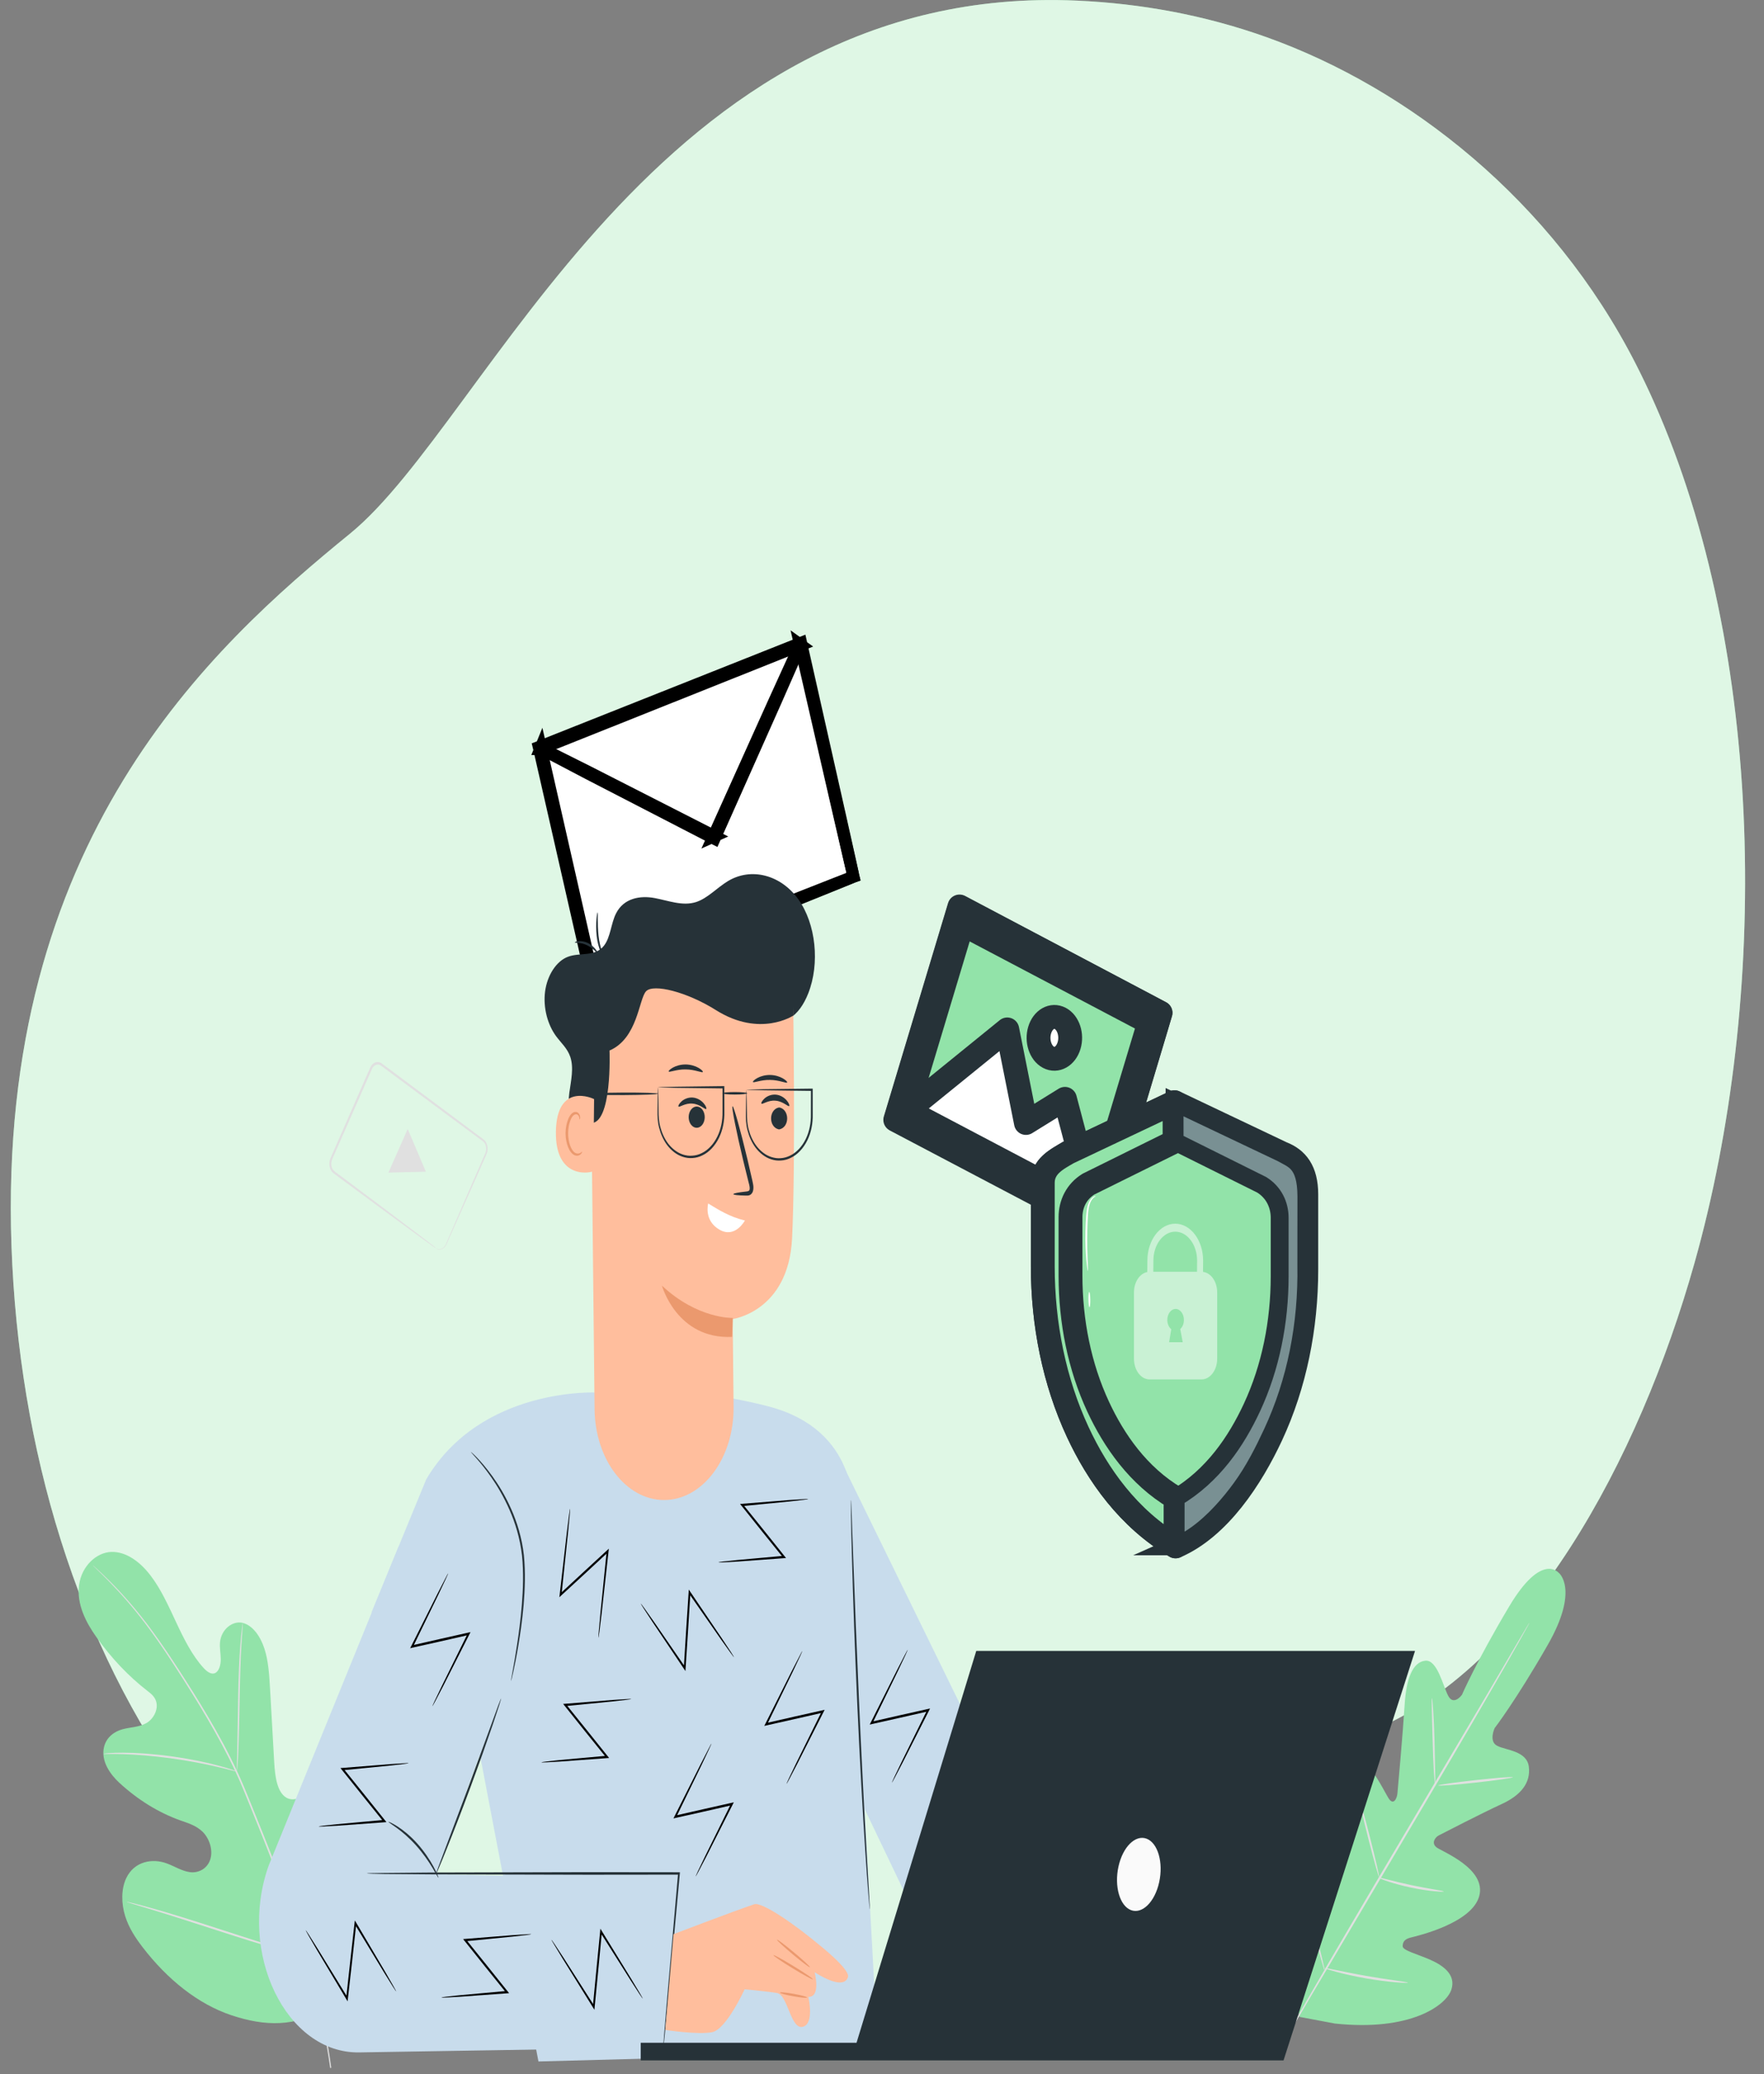 <svg width="74" height="87" viewBox="0 0 74 87" fill="none" xmlns="http://www.w3.org/2000/svg">
<rect x="0" y="0" width="74" height="87" fill="#808080" stroke="none"/>
<g clip-path="url(#clip0_38_34)">
<path d="M69.38 16.855C69.141 16.316 68.888 15.79 68.625 15.273C65.119 8.395 59.085 3.692 53.15 1.566C50.551 0.635 47.867 0.146 45.177 0.026C27.537 -0.767 20.511 17.636 14.682 22.385C8.852 27.134 -0.117 35.245 0.482 52.262C1.081 69.278 10.347 85.306 28.285 86.295C46.222 87.284 47.419 76.6 57.434 72.642C64.062 70.023 68.771 61.177 71.077 53.002C74.22 41.862 74.072 27.392 69.38 16.855Z" fill="#92E3A9"/>
<path opacity="0.7" d="M69.38 16.855C69.141 16.316 68.888 15.79 68.625 15.273C65.119 8.395 59.085 3.692 53.15 1.566C50.551 0.635 47.867 0.146 45.177 0.026C27.537 -0.767 20.511 17.636 14.682 22.385C8.852 27.134 -0.117 35.245 0.482 52.262C1.081 69.278 10.347 85.306 28.285 86.295C46.222 87.284 47.419 76.6 57.434 72.642C64.062 70.023 68.771 61.177 71.077 53.002C74.22 41.862 74.072 27.392 69.38 16.855Z" fill="white"/>
<path d="M13.714 84.231C15.807 81.964 16.078 78.152 15.781 74.782C15.731 74.22 15.742 73.621 15.506 73.148C15.27 72.676 14.771 72.39 14.399 72.67C14.09 72.902 13.981 73.405 13.827 73.827C13.621 74.39 13.293 74.872 12.892 75.201C12.629 75.417 12.296 75.567 12.012 75.403C11.623 75.175 11.537 74.508 11.505 73.947C11.446 72.902 11.386 71.857 11.327 70.81C11.295 70.249 11.26 69.677 11.094 69.158C10.927 68.64 10.602 68.179 10.185 68.073C9.767 67.969 9.282 68.331 9.229 68.89C9.208 69.122 9.258 69.356 9.261 69.589C9.264 69.823 9.195 70.089 9.031 70.173C8.863 70.257 8.681 70.117 8.544 69.967C8.066 69.448 7.719 68.752 7.394 68.057C7.069 67.362 6.75 66.649 6.309 66.077C5.869 65.502 5.282 65.074 4.665 65.096C4.048 65.118 3.423 65.684 3.316 66.489C3.209 67.296 3.613 68.061 4.036 68.658C4.665 69.545 5.391 70.311 6.184 70.924C6.328 71.034 6.482 71.154 6.547 71.357C6.663 71.721 6.415 72.121 6.14 72.276C5.828 72.45 5.479 72.444 5.148 72.532C4.817 72.62 4.466 72.852 4.364 73.279C4.224 73.871 4.627 74.432 5.013 74.786C5.785 75.495 6.648 76.028 7.556 76.354C7.881 76.47 8.221 76.566 8.494 76.829C8.766 77.091 8.95 77.577 8.822 77.99C8.692 78.402 8.305 78.573 7.97 78.528C7.635 78.484 7.324 78.282 6.999 78.162C6.391 77.936 5.633 78.072 5.296 78.779C5.075 79.243 5.09 79.856 5.249 80.365C5.406 80.873 5.689 81.293 5.986 81.68C7.02 83.025 8.303 84.061 9.71 84.531C11.117 85 12.395 85.03 13.714 84.231Z" fill="#92E3A9"/>
<path d="M13.897 86.731C13.72 85.404 13.398 83.848 12.909 82.189C12.423 80.527 11.774 78.761 11.047 76.947C10.864 76.494 10.684 76.046 10.505 75.605C10.327 75.165 10.15 74.73 9.956 74.318C9.572 73.491 9.155 72.734 8.742 72.031C8.329 71.329 7.916 70.682 7.527 70.079C7.137 69.478 6.766 68.928 6.411 68.443C5.703 67.472 5.063 66.779 4.609 66.327C4.382 66.099 4.202 65.931 4.078 65.819C4.018 65.764 3.971 65.722 3.938 65.692C3.906 65.664 3.888 65.652 3.888 65.652C3.888 65.652 3.903 65.67 3.933 65.7C3.966 65.732 4.012 65.776 4.071 65.835C4.192 65.951 4.369 66.125 4.594 66.355C5.043 66.816 5.677 67.512 6.379 68.485C6.731 68.97 7.099 69.522 7.486 70.125C7.873 70.728 8.283 71.377 8.693 72.079C9.105 72.782 9.519 73.537 9.902 74.362C10.094 74.772 10.269 75.205 10.448 75.647C10.626 76.088 10.806 76.536 10.989 76.989C11.716 78.803 12.364 80.563 12.853 82.221C13.343 83.876 13.67 85.424 13.851 86.746" fill="#E0E0E0"/>
<path d="M9.94 74.312C9.944 74.312 9.952 74.226 9.964 74.067C9.976 73.909 9.988 73.681 10 73.399C10.024 72.834 10.04 72.051 10.055 71.19C10.07 70.327 10.094 69.549 10.129 68.986C10.145 68.704 10.161 68.477 10.173 68.319C10.185 68.161 10.189 68.075 10.185 68.073C10.18 68.073 10.168 68.159 10.149 68.315C10.129 68.471 10.106 68.7 10.083 68.98C10.038 69.543 10.005 70.325 9.99 71.188C9.976 72.043 9.964 72.816 9.953 73.397C9.947 73.667 9.941 73.891 9.937 74.066C9.935 74.224 9.937 74.31 9.94 74.312Z" fill="#E0E0E0"/>
<path d="M4.339 73.565C4.339 73.567 4.358 73.569 4.396 73.571C4.441 73.571 4.496 73.571 4.561 73.571C4.703 73.571 4.91 73.569 5.164 73.579C5.674 73.593 6.379 73.647 7.152 73.751C7.926 73.857 8.624 73.993 9.126 74.114C9.377 74.17 9.58 74.224 9.72 74.26C9.784 74.276 9.838 74.29 9.882 74.3C9.92 74.308 9.94 74.312 9.94 74.308C9.94 74.306 9.922 74.296 9.885 74.282C9.841 74.266 9.79 74.248 9.726 74.226C9.587 74.18 9.386 74.116 9.135 74.052C8.634 73.917 7.936 73.771 7.158 73.665C6.382 73.561 5.676 73.517 5.164 73.517C4.909 73.515 4.702 73.525 4.559 73.535C4.494 73.541 4.44 73.545 4.395 73.551C4.358 73.559 4.339 73.563 4.339 73.565Z" fill="#E0E0E0"/>
<path d="M12.839 82.06C12.841 82.06 12.851 82.03 12.87 81.968C12.889 81.898 12.915 81.808 12.947 81.696C13.013 81.46 13.102 81.115 13.21 80.687C13.423 79.832 13.692 78.639 13.975 77.315C14.258 75.994 14.52 74.798 14.723 73.939C14.824 73.519 14.905 73.172 14.966 72.922C14.993 72.81 15.014 72.718 15.031 72.646C15.045 72.582 15.052 72.548 15.049 72.548C15.048 72.548 15.037 72.578 15.019 72.64C14.999 72.71 14.974 72.8 14.942 72.912C14.875 73.148 14.786 73.493 14.679 73.921C14.464 74.776 14.196 75.97 13.913 77.293C13.63 78.615 13.369 79.81 13.166 80.669C13.065 81.089 12.983 81.436 12.922 81.686C12.895 81.798 12.874 81.89 12.857 81.962C12.844 82.026 12.838 82.06 12.839 82.06Z" fill="#E0E0E0"/>
<path d="M5.316 79.774C5.316 79.776 5.341 79.786 5.391 79.804C5.449 79.822 5.521 79.844 5.611 79.872C5.809 79.932 6.083 80.014 6.417 80.116C7.098 80.322 8.035 80.625 9.07 80.959C10.106 81.296 11.045 81.588 11.729 81.78C12.071 81.876 12.348 81.95 12.54 81.998C12.631 82.02 12.705 82.038 12.761 82.05C12.812 82.062 12.838 82.066 12.839 82.062C12.839 82.06 12.814 82.05 12.764 82.032C12.708 82.014 12.635 81.992 12.544 81.964C12.346 81.904 12.072 81.822 11.738 81.72C11.057 81.514 10.12 81.211 9.085 80.875C8.05 80.539 7.11 80.246 6.426 80.056C6.084 79.96 5.807 79.886 5.615 79.838C5.524 79.816 5.45 79.8 5.394 79.786C5.343 79.774 5.316 79.77 5.316 79.774Z" fill="#E0E0E0"/>
<path d="M33.586 27.017L22.65 31.372L24.867 41.129L35.803 36.774L33.586 27.017Z" fill="white" stroke="black" stroke-width="0.5" stroke-miterlimit="10"/>
<path d="M35.803 36.773C35.803 36.773 35.787 36.71 35.76 36.594C35.731 36.474 35.691 36.302 35.639 36.08C35.533 35.625 35.38 34.965 35.185 34.117C34.796 32.422 34.236 29.991 33.556 27.028L33.595 27.056C30.577 28.261 26.778 29.777 22.662 31.421H22.66L22.686 31.357C23.476 34.834 24.226 38.142 24.901 41.115L24.855 41.083C28.074 39.812 30.806 38.733 32.734 37.97C33.699 37.591 34.463 37.291 34.99 37.085C35.251 36.983 35.453 36.905 35.592 36.851C35.658 36.825 35.71 36.806 35.748 36.791C35.785 36.779 35.803 36.773 35.803 36.773C35.803 36.773 35.788 36.781 35.754 36.794C35.717 36.81 35.667 36.831 35.602 36.857C35.465 36.913 35.267 36.993 35.011 37.099C34.487 37.311 33.728 37.617 32.769 38.006C30.838 38.781 28.101 39.88 24.878 41.173L24.843 41.187L24.833 41.141C24.157 38.168 23.403 34.862 22.612 31.384L22.6 31.334L22.638 31.319H22.639C26.758 29.683 30.558 28.173 33.577 26.974L33.607 26.962L33.616 27.002C34.286 29.981 34.835 32.426 35.22 34.13C35.409 34.974 35.555 35.635 35.657 36.088C35.705 36.31 35.743 36.48 35.769 36.598C35.793 36.716 35.803 36.773 35.803 36.773Z" fill="#E0E0E0"/>
<path d="M35.803 36.773C35.803 36.773 35.787 36.71 35.76 36.594C35.731 36.474 35.691 36.302 35.639 36.08C35.533 35.625 35.38 34.965 35.185 34.117C34.796 32.422 34.236 29.991 33.556 27.028L33.595 27.056C30.577 28.261 26.778 29.777 22.662 31.421H22.66L22.686 31.357C23.476 34.834 24.226 38.142 24.901 41.115L24.855 41.083C28.074 39.812 30.806 38.733 32.734 37.97C33.699 37.591 34.463 37.291 34.99 37.085C35.251 36.983 35.453 36.905 35.592 36.851C35.658 36.825 35.71 36.806 35.748 36.791C35.785 36.779 35.803 36.773 35.803 36.773ZM35.803 36.773C35.803 36.773 35.788 36.781 35.754 36.794C35.717 36.81 35.667 36.831 35.602 36.857C35.465 36.913 35.267 36.993 35.011 37.099C34.487 37.311 33.728 37.617 32.769 38.006C30.838 38.781 28.101 39.88 24.878 41.173L24.843 41.187L24.833 41.141C24.157 38.168 23.403 34.862 22.612 31.384L22.6 31.334L22.638 31.319H22.639C26.758 29.683 30.558 28.173 33.577 26.974L33.607 26.962L33.616 27.002C34.286 29.981 34.835 32.426 35.22 34.13C35.409 34.974 35.555 35.635 35.657 36.088C35.705 36.31 35.743 36.48 35.769 36.598C35.793 36.716 35.803 36.773 35.803 36.773Z" stroke="black" stroke-width="0.5" stroke-miterlimit="10"/>
<path d="M33.586 27.016C33.587 27.016 33.581 27.032 33.571 27.06C33.557 27.094 33.541 27.134 33.519 27.184C33.469 27.3 33.401 27.456 33.315 27.657C33.132 28.073 32.872 28.664 32.553 29.392C31.898 30.862 30.995 32.888 29.991 35.147L29.974 35.185L29.942 35.169C29.836 35.115 29.721 35.057 29.608 34.996C27.687 34.005 25.947 33.106 24.683 32.454C24.058 32.125 23.552 31.859 23.193 31.671C23.022 31.579 22.887 31.507 22.789 31.453C22.747 31.429 22.712 31.409 22.685 31.395C22.662 31.381 22.65 31.372 22.65 31.37C22.65 31.369 22.664 31.372 22.688 31.385C22.716 31.399 22.751 31.415 22.795 31.435C22.895 31.483 23.031 31.549 23.204 31.635C23.564 31.815 24.073 32.071 24.703 32.386C25.97 33.032 27.713 33.919 29.637 34.9C29.752 34.959 29.865 35.019 29.971 35.073L29.922 35.095C30.936 32.844 31.846 30.824 32.506 29.358C32.836 28.637 33.102 28.051 33.289 27.638C33.38 27.442 33.453 27.288 33.506 27.176C33.529 27.128 33.548 27.088 33.563 27.058C33.578 27.028 33.584 27.016 33.586 27.016Z" fill="#E0E0E0" stroke="black" stroke-width="0.5" stroke-miterlimit="10"/>
<path d="M65.403 65.989C65.403 65.989 64.695 65.06 63.312 67.38C61.928 69.701 61.327 71.092 61.327 71.092C61.327 71.092 60.982 71.565 60.755 71.136C60.527 70.708 60.294 69.603 59.789 69.659C59.265 69.715 58.992 70.403 58.925 71.505C58.857 72.604 58.644 75.007 58.622 75.225C58.603 75.437 58.465 75.723 58.275 75.465C58.084 75.207 57.096 73 56.334 73.683C55.572 74.366 55.764 77.471 55.78 77.812C55.797 78.152 55.727 78.276 55.6 78.326C55.472 78.376 55.193 77.593 54.892 76.981C54.593 76.368 54.163 75.729 53.747 76.172C53.333 76.614 52.893 78.791 53.94 82.789L54.516 84.599L55.992 84.877C59.179 85.218 60.66 84.111 60.881 83.468C61.1 82.825 60.525 82.435 60.002 82.204C59.479 81.972 58.837 81.812 58.842 81.634C58.846 81.456 58.92 81.338 59.173 81.273C59.426 81.209 61.746 80.679 62.054 79.531C62.363 78.384 60.503 77.669 60.267 77.491C60.029 77.311 60.205 77.065 60.356 76.987C60.51 76.907 62.213 76.03 63.001 75.669C63.789 75.307 64.225 74.784 64.134 74.1C64.048 73.439 63.181 73.417 62.811 73.231C62.44 73.046 62.7 72.486 62.7 72.486C62.7 72.486 63.567 71.367 64.919 69.012C66.272 66.657 65.39 65.971 65.39 65.971" fill="#92E3A9"/>
<path d="M64.162 68.065C64.163 68.067 64.154 68.083 64.137 68.115C64.118 68.151 64.092 68.199 64.06 68.257C63.988 68.387 63.886 68.569 63.758 68.8C63.495 69.27 63.107 69.947 62.626 70.78C61.666 72.446 60.323 74.732 58.83 77.247C57.341 79.764 55.994 82.04 55.015 83.696C54.532 84.519 54.139 85.188 53.864 85.656C53.729 85.882 53.625 86.061 53.549 86.187C53.514 86.243 53.487 86.289 53.466 86.323C53.446 86.353 53.437 86.369 53.436 86.367C53.434 86.365 53.443 86.349 53.46 86.317C53.48 86.281 53.505 86.233 53.537 86.175C53.61 86.045 53.711 85.862 53.84 85.632C54.103 85.162 54.49 84.485 54.969 83.652C55.93 81.986 57.273 79.7 58.766 77.185C60.255 74.67 61.601 72.392 62.579 70.738C63.062 69.915 63.455 69.246 63.73 68.778C63.865 68.551 63.969 68.373 64.045 68.247C64.08 68.191 64.107 68.145 64.128 68.111C64.15 68.079 64.16 68.065 64.162 68.065Z" fill="#E0E0E0"/>
<path d="M60.067 71.222C60.078 71.22 60.1 71.421 60.123 71.747C60.146 72.073 60.165 72.524 60.179 73.02C60.188 73.499 60.197 73.931 60.205 74.294C60.211 74.62 60.215 74.82 60.205 74.822C60.194 74.824 60.17 74.624 60.149 74.298C60.129 73.971 60.112 73.521 60.099 73.024C60.087 72.546 60.075 72.113 60.065 71.751C60.059 71.427 60.056 71.224 60.067 71.222Z" fill="#E0E0E0"/>
<path d="M60.335 74.892C60.333 74.864 61.032 74.762 61.896 74.668C62.761 74.572 63.463 74.518 63.464 74.548C63.466 74.576 62.767 74.678 61.902 74.772C61.038 74.866 60.336 74.92 60.335 74.892Z" fill="#E0E0E0"/>
<path d="M57.824 78.755C57.827 78.741 57.98 78.777 58.226 78.841C58.473 78.903 58.815 78.989 59.193 79.069C59.571 79.149 59.914 79.209 60.164 79.253C60.413 79.295 60.568 79.323 60.566 79.339C60.565 79.353 60.409 79.351 60.158 79.327C59.907 79.303 59.559 79.255 59.179 79.173C58.799 79.093 58.458 78.995 58.214 78.915C57.971 78.831 57.822 78.767 57.824 78.755Z" fill="#E0E0E0"/>
<path d="M57.031 75.505C57.042 75.501 57.096 75.677 57.178 75.966C57.26 76.254 57.365 76.654 57.479 77.101C57.592 77.545 57.691 77.95 57.759 78.246C57.827 78.54 57.863 78.725 57.852 78.731C57.842 78.735 57.788 78.558 57.706 78.27C57.624 77.982 57.518 77.581 57.405 77.135C57.291 76.69 57.193 76.286 57.125 75.99C57.057 75.693 57.021 75.509 57.031 75.505Z" fill="#E0E0E0"/>
<path d="M54.489 78.542C54.499 78.538 54.569 78.765 54.673 79.133C54.777 79.504 54.917 80.016 55.066 80.583C55.216 81.151 55.346 81.668 55.438 82.044C55.529 82.421 55.581 82.655 55.57 82.659C55.559 82.663 55.49 82.437 55.386 82.068C55.281 81.698 55.142 81.185 54.992 80.617C54.842 80.048 54.712 79.531 54.62 79.155C54.529 78.781 54.478 78.546 54.489 78.542Z" fill="#E0E0E0"/>
<path d="M55.566 82.551C55.567 82.537 55.764 82.575 56.078 82.641C56.393 82.705 56.828 82.795 57.311 82.879C57.794 82.963 58.231 83.029 58.548 83.073C58.866 83.12 59.061 83.15 59.061 83.163C59.061 83.178 58.863 83.174 58.544 83.147C58.225 83.121 57.785 83.067 57.3 82.983C56.816 82.899 56.382 82.797 56.069 82.713C55.755 82.629 55.564 82.565 55.566 82.551Z" fill="#E0E0E0"/>
<path d="M40.258 38.04L37.576 46.958L46.002 51.399L48.684 42.481L40.258 38.04Z" fill="#92E3A9" stroke="#263238" stroke-miterlimit="10" stroke-linecap="round" stroke-linejoin="round"/>
<path d="M48.683 42.483C48.683 42.483 48.67 42.477 48.642 42.463C48.615 42.449 48.576 42.429 48.524 42.401C48.42 42.347 48.267 42.267 48.068 42.162C47.668 41.952 47.083 41.646 46.342 41.257C44.861 40.479 42.755 39.373 40.252 38.058L40.27 38.048C39.473 40.703 38.558 43.744 37.59 46.966L37.581 46.94C40.7 48.586 43.599 50.113 46.006 51.385L45.989 51.395C46.8 48.71 47.472 46.483 47.942 44.928C48.178 44.149 48.362 43.54 48.488 43.123C48.552 42.915 48.6 42.757 48.632 42.649C48.665 42.539 48.683 42.483 48.683 42.483C48.683 42.483 48.668 42.537 48.636 42.645C48.605 42.753 48.558 42.911 48.496 43.12C48.372 43.536 48.189 44.147 47.957 44.923C47.49 46.483 46.821 48.716 46.014 51.407L46.009 51.423L45.997 51.417C43.589 50.149 40.689 48.621 37.57 46.98L37.557 46.972L37.563 46.954C38.532 43.734 39.447 40.693 40.246 38.038L40.251 38.022L40.263 38.028C42.767 39.351 44.874 40.467 46.355 41.249C47.093 41.642 47.677 41.95 48.075 42.16C48.273 42.267 48.426 42.347 48.529 42.403C48.58 42.431 48.618 42.451 48.645 42.465C48.671 42.475 48.683 42.483 48.683 42.483Z" fill="#92E3A9"/>
<path d="M48.683 42.483C48.683 42.483 48.67 42.477 48.642 42.463C48.615 42.449 48.576 42.429 48.524 42.401C48.42 42.347 48.267 42.267 48.068 42.162C47.668 41.952 47.083 41.646 46.342 41.257C44.861 40.479 42.755 39.373 40.252 38.058L40.27 38.048C39.473 40.703 38.558 43.744 37.59 46.966L37.581 46.94C40.7 48.586 43.599 50.113 46.006 51.385L45.989 51.395C46.8 48.71 47.472 46.483 47.942 44.928C48.178 44.149 48.362 43.54 48.488 43.123C48.552 42.915 48.6 42.757 48.632 42.649C48.665 42.539 48.683 42.483 48.683 42.483ZM48.683 42.483C48.683 42.483 48.668 42.537 48.636 42.645C48.605 42.753 48.558 42.911 48.496 43.12C48.372 43.536 48.189 44.147 47.957 44.923C47.49 46.483 46.821 48.716 46.014 51.407L46.009 51.423L45.997 51.417C43.589 50.149 40.689 48.621 37.57 46.98L37.557 46.972L37.563 46.954C38.532 43.734 39.447 40.693 40.246 38.038L40.251 38.022L40.263 38.028C42.767 39.351 44.874 40.467 46.355 41.249C47.093 41.642 47.677 41.95 48.075 42.16C48.273 42.267 48.426 42.347 48.529 42.403C48.58 42.431 48.618 42.451 48.645 42.465C48.671 42.475 48.683 42.483 48.683 42.483Z" stroke="#263238" stroke-miterlimit="10" stroke-linecap="round" stroke-linejoin="round"/>
<path d="M40.374 38.763L38.03 46.557L45.865 50.686L48.209 42.891L40.374 38.763Z" fill="#92E3A9" stroke="#263238" stroke-miterlimit="10" stroke-linecap="round" stroke-linejoin="round"/>
<path d="M38.06 46.583L42.255 43.179L43.038 47.104L44.675 46.091L45.895 50.712L38.06 46.583Z" fill="white" stroke="#263238" stroke-miterlimit="10" stroke-linecap="round" stroke-linejoin="round"/>
<path d="M44.847 43.858C44.711 44.309 44.325 44.529 43.985 44.349C43.645 44.169 43.478 43.658 43.614 43.208C43.751 42.757 44.136 42.537 44.477 42.717C44.817 42.897 44.983 43.408 44.847 43.858Z" fill="white" stroke="#263238" stroke-miterlimit="10" stroke-linecap="round" stroke-linejoin="round"/>
<path d="M18.285 52.356C18.286 52.348 18.344 52.408 18.465 52.396C18.524 52.386 18.598 52.352 18.658 52.267C18.716 52.185 18.758 52.053 18.819 51.923C19.053 51.383 19.387 50.61 19.8 49.657C19.905 49.418 20.014 49.168 20.127 48.906C20.184 48.776 20.242 48.642 20.301 48.507C20.33 48.439 20.364 48.371 20.381 48.305C20.398 48.237 20.399 48.163 20.386 48.091C20.372 48.021 20.342 47.957 20.299 47.909C20.259 47.865 20.197 47.827 20.144 47.787C20.033 47.705 19.921 47.622 19.808 47.538C19.579 47.37 19.346 47.196 19.106 47.018C18.145 46.303 17.09 45.52 15.981 44.697C15.858 44.603 15.691 44.665 15.613 44.819C15.535 44.998 15.456 45.174 15.379 45.35C15.223 45.704 15.07 46.053 14.919 46.395C14.617 47.08 14.326 47.74 14.048 48.371C14.013 48.449 13.978 48.527 13.945 48.605C13.91 48.678 13.895 48.754 13.897 48.834C13.9 48.912 13.921 48.99 13.959 49.048C13.993 49.11 14.049 49.142 14.108 49.188C14.335 49.358 14.556 49.523 14.769 49.683C15.194 50.003 15.592 50.299 15.955 50.572C16.675 51.116 17.259 51.557 17.669 51.867C17.867 52.019 18.023 52.139 18.133 52.223C18.183 52.264 18.223 52.294 18.253 52.318C18.271 52.342 18.285 52.354 18.285 52.356C18.285 52.358 18.27 52.348 18.241 52.33C18.209 52.307 18.168 52.279 18.117 52.243C18.005 52.163 17.846 52.049 17.645 51.903C17.232 51.601 16.643 51.168 15.919 50.638C15.554 50.369 15.157 50.075 14.729 49.759C14.515 49.601 14.293 49.436 14.066 49.268C14.013 49.226 13.944 49.188 13.897 49.108C13.848 49.034 13.821 48.936 13.818 48.838C13.815 48.74 13.838 48.638 13.875 48.557C13.91 48.479 13.944 48.401 13.978 48.323C14.255 47.693 14.544 47.03 14.845 46.343C14.995 46.001 15.149 45.65 15.303 45.296C15.382 45.118 15.461 44.939 15.541 44.757C15.638 44.561 15.852 44.481 16.011 44.603C17.118 45.428 18.173 46.215 19.133 46.932C19.372 47.112 19.607 47.286 19.834 47.456C19.947 47.54 20.059 47.624 20.169 47.706C20.224 47.751 20.278 47.781 20.336 47.841C20.389 47.901 20.427 47.981 20.443 48.067C20.46 48.153 20.457 48.245 20.437 48.329C20.414 48.415 20.378 48.477 20.351 48.545C20.292 48.679 20.233 48.814 20.175 48.942C20.06 49.202 19.95 49.45 19.844 49.689C19.424 50.634 19.082 51.401 18.841 51.939C18.778 52.069 18.737 52.195 18.672 52.285C18.605 52.372 18.525 52.406 18.463 52.412C18.4 52.418 18.353 52.4 18.324 52.382C18.297 52.372 18.285 52.356 18.285 52.356Z" fill="#E0E0E0"/>
<path d="M17.485 48.251L17.866 49.148L17.079 49.166L16.293 49.186L16.698 48.271L17.103 47.356L17.485 48.251Z" fill="#E0E0E0"/>
<path d="M20.153 73.705L15.585 67.632L17.881 62.05C20.177 58.16 25.038 58.41 25.038 58.41C25.038 58.41 28.346 57.988 32.206 58.983C36.068 59.978 35.757 63.36 35.757 63.36L36.274 75.888L36.829 86.089L22.588 86.469L20.153 73.705Z" fill="#C8DCEC"/>
<path d="M27.825 85.882L15.069 86.089C12.004 86.139 9.959 81.92 11.271 78.252L16.725 64.863L21.692 69.308L18.304 78.617L28.631 78.861L27.825 85.882Z" fill="#C8DCEC"/>
<path d="M35.303 61.325L45.538 82.245L39.567 82.761C39.567 82.761 36 75.323 36.082 75.477C36.227 75.755 35.303 61.325 35.303 61.325Z" fill="#C8DCEC"/>
<path d="M21.437 70.512C21.434 70.512 21.44 70.474 21.451 70.403C21.466 70.323 21.482 70.223 21.505 70.101C21.552 69.839 21.621 69.459 21.692 68.984C21.764 68.511 21.841 67.945 21.892 67.31C21.941 66.677 21.971 65.973 21.898 65.248C21.817 64.525 21.611 63.868 21.37 63.322C21.128 62.773 20.858 62.323 20.611 61.968C20.364 61.614 20.147 61.35 19.991 61.175C19.837 60.999 19.747 60.907 19.752 60.899C19.753 60.897 19.777 60.917 19.821 60.957C19.865 60.999 19.932 61.057 20.011 61.143C20.172 61.309 20.398 61.568 20.652 61.918C20.906 62.269 21.186 62.719 21.434 63.274C21.682 63.826 21.894 64.493 21.977 65.234C22.051 65.975 22.018 66.685 21.966 67.322C21.91 67.959 21.827 68.528 21.748 69C21.67 69.472 21.593 69.851 21.535 70.111C21.506 70.241 21.484 70.341 21.467 70.409C21.449 70.478 21.438 70.512 21.437 70.512Z" fill="#263238"/>
<path d="M21.025 71.232C21.03 71.234 20.998 71.343 20.938 71.535C20.877 71.727 20.785 72.003 20.67 72.342C20.439 73.02 20.11 73.953 19.732 74.975C19.354 75.996 18.997 76.911 18.732 77.567C18.601 77.896 18.492 78.16 18.413 78.342C18.336 78.524 18.291 78.623 18.286 78.618C18.282 78.615 18.318 78.51 18.386 78.322C18.462 78.12 18.561 77.854 18.682 77.531C18.938 76.849 19.281 75.936 19.661 74.924C20.033 73.909 20.369 72.992 20.62 72.306C20.738 71.983 20.836 71.715 20.91 71.513C20.98 71.332 21.021 71.23 21.025 71.232Z" fill="#263238"/>
<path d="M27.825 85.882C27.823 85.882 27.823 85.871 27.825 85.847C27.826 85.819 27.828 85.784 27.831 85.744C27.838 85.648 27.849 85.514 27.861 85.346C27.891 84.99 27.932 84.483 27.986 83.844C28.1 82.551 28.259 80.727 28.446 78.579L28.483 78.633C27.334 78.635 26.058 78.635 24.715 78.637C22.142 78.631 19.814 78.625 18.123 78.621C17.283 78.615 16.603 78.609 16.125 78.605C15.893 78.6 15.712 78.597 15.582 78.594C15.523 78.593 15.476 78.591 15.441 78.588C15.409 78.587 15.393 78.585 15.393 78.582C15.393 78.581 15.409 78.579 15.441 78.576C15.477 78.575 15.524 78.573 15.582 78.57C15.712 78.569 15.893 78.564 16.125 78.561C16.601 78.556 17.283 78.55 18.123 78.544C19.814 78.54 22.142 78.534 24.715 78.528C26.058 78.53 27.334 78.532 28.483 78.532H28.523L28.519 78.587C28.319 80.733 28.151 82.555 28.032 83.848C27.97 84.485 27.921 84.992 27.887 85.348C27.868 85.516 27.855 85.648 27.846 85.744C27.841 85.786 27.837 85.819 27.834 85.847C27.828 85.871 27.826 85.882 27.825 85.882Z" fill="#263238"/>
<path d="M18.393 78.763C18.383 78.771 18.295 78.6 18.139 78.34C17.984 78.082 17.751 77.74 17.459 77.413C17.167 77.087 16.873 76.841 16.654 76.68C16.435 76.518 16.293 76.434 16.297 76.418C16.3 76.406 16.451 76.468 16.68 76.614C16.908 76.76 17.212 77.001 17.509 77.333C17.805 77.665 18.037 78.022 18.183 78.294C18.331 78.569 18.401 78.755 18.393 78.763Z" fill="#263238"/>
<path d="M36.487 80.086C36.484 80.086 36.478 80.026 36.468 79.914C36.457 79.792 36.443 79.626 36.425 79.415C36.39 78.983 36.343 78.356 36.294 77.579C36.191 76.028 36.071 73.883 35.964 71.511C35.858 69.138 35.784 66.99 35.742 65.434C35.72 64.655 35.705 64.026 35.699 63.592C35.696 63.382 35.695 63.214 35.693 63.091C35.693 62.977 35.693 62.917 35.696 62.917C35.699 62.917 35.704 62.977 35.708 63.091C35.713 63.216 35.72 63.382 35.729 63.592C35.746 64.037 35.769 64.663 35.797 65.434C35.855 66.99 35.937 69.136 36.042 71.509C36.148 73.879 36.259 76.026 36.348 77.577C36.393 78.346 36.43 78.971 36.455 79.415C36.468 79.626 36.477 79.792 36.483 79.916C36.489 80.026 36.49 80.086 36.487 80.086Z" fill="#263238"/>
<path d="M25.102 68.704C25.097 68.704 25.103 68.608 25.119 68.429C25.137 68.239 25.159 67.985 25.188 67.672C25.255 67.012 25.345 66.107 25.451 65.058L25.51 65.106C25.205 65.388 24.875 65.694 24.532 66.013C24.182 66.335 23.846 66.643 23.536 66.93L23.465 66.996L23.479 66.882C23.598 65.843 23.703 64.945 23.778 64.291C23.816 63.983 23.848 63.732 23.872 63.544C23.895 63.37 23.91 63.276 23.914 63.278C23.919 63.278 23.913 63.374 23.898 63.55C23.88 63.74 23.855 63.992 23.827 64.301C23.759 64.957 23.663 65.856 23.555 66.898L23.495 66.85C23.804 66.563 24.14 66.253 24.489 65.929C24.833 65.612 25.164 65.306 25.469 65.026L25.541 64.96L25.528 65.074C25.412 66.119 25.312 67.024 25.238 67.683C25.2 67.993 25.17 68.245 25.147 68.435C25.12 68.609 25.105 68.706 25.102 68.704Z" fill="black"/>
<path d="M30.794 69.516C30.791 69.52 30.738 69.453 30.645 69.324C30.546 69.184 30.413 68.998 30.249 68.77C29.907 68.279 29.44 67.608 28.898 66.832L28.963 66.802C28.933 67.292 28.9 67.825 28.865 68.377C28.829 68.938 28.794 69.478 28.761 69.977L28.753 70.093L28.696 70.007C28.169 69.22 27.714 68.541 27.381 68.045C27.227 67.809 27.102 67.616 27.006 67.472C26.92 67.338 26.875 67.262 26.878 67.258C26.881 67.254 26.932 67.322 27.024 67.448C27.123 67.588 27.254 67.773 27.415 68.001C27.752 68.489 28.215 69.16 28.75 69.937L28.685 69.965C28.717 69.466 28.75 68.926 28.785 68.365C28.821 67.813 28.856 67.28 28.888 66.79L28.895 66.675L28.953 66.761C29.487 67.548 29.947 68.229 30.284 68.726C30.441 68.962 30.568 69.154 30.664 69.3C30.751 69.436 30.797 69.513 30.794 69.516Z" fill="black"/>
<path d="M33.659 69.248C33.662 69.252 33.625 69.334 33.556 69.487C33.479 69.649 33.376 69.867 33.25 70.133C32.978 70.694 32.604 71.463 32.172 72.352L32.134 72.276C32.5 72.192 32.898 72.101 33.311 72.007C33.73 71.913 34.135 71.823 34.507 71.739L34.593 71.719L34.545 71.815C34.102 72.688 33.719 73.441 33.441 73.992C33.306 74.248 33.197 74.458 33.116 74.614C33.038 74.758 32.996 74.834 32.992 74.832C32.989 74.828 33.025 74.746 33.094 74.596C33.172 74.434 33.274 74.22 33.401 73.957C33.675 73.403 34.049 72.642 34.483 71.761L34.521 71.837C34.149 71.921 33.745 72.013 33.326 72.109C32.913 72.201 32.515 72.292 32.148 72.374L32.061 72.394L32.11 72.298C32.551 71.417 32.934 70.656 33.212 70.101C33.346 69.841 33.454 69.631 33.538 69.471C33.612 69.322 33.656 69.244 33.659 69.248Z" fill="black"/>
<path d="M29.848 73.129C29.851 73.132 29.815 73.215 29.745 73.367C29.668 73.529 29.566 73.747 29.44 74.013C29.168 74.574 28.794 75.343 28.361 76.232L28.324 76.156C28.69 76.072 29.088 75.982 29.5 75.888C29.919 75.793 30.325 75.703 30.697 75.619L30.783 75.599L30.735 75.695C30.292 76.568 29.909 77.321 29.631 77.872C29.496 78.128 29.387 78.338 29.305 78.494C29.228 78.639 29.186 78.715 29.181 78.713C29.178 78.709 29.215 78.627 29.284 78.476C29.361 78.314 29.464 78.1 29.591 77.838C29.865 77.283 30.239 76.522 30.673 75.641L30.711 75.717C30.338 75.802 29.935 75.894 29.516 75.99C29.103 76.082 28.705 76.172 28.337 76.254L28.251 76.274L28.299 76.178C28.741 75.297 29.124 74.536 29.402 73.981C29.535 73.721 29.644 73.511 29.727 73.351C29.802 73.203 29.845 73.124 29.848 73.129Z" fill="black"/>
<path d="M38.081 69.192C38.084 69.196 38.048 69.278 37.979 69.43C37.901 69.593 37.799 69.811 37.673 70.077C37.401 70.638 37.027 71.407 36.594 72.296L36.557 72.219C36.923 72.135 37.321 72.045 37.733 71.951C38.153 71.857 38.558 71.767 38.93 71.683L39.016 71.663L38.968 71.759C38.525 72.632 38.142 73.385 37.864 73.935C37.729 74.192 37.62 74.402 37.538 74.558C37.461 74.702 37.419 74.778 37.414 74.776C37.411 74.772 37.448 74.69 37.517 74.54C37.594 74.378 37.697 74.164 37.824 73.901C38.098 73.347 38.472 72.586 38.906 71.705L38.944 71.781C38.572 71.865 38.168 71.957 37.749 72.053C37.336 72.145 36.938 72.236 36.57 72.318L36.484 72.338L36.532 72.242C36.974 71.361 37.357 70.6 37.635 70.045C37.768 69.785 37.877 69.575 37.96 69.414C38.035 69.268 38.077 69.19 38.081 69.192Z" fill="black"/>
<path d="M18.803 65.989C18.806 65.993 18.77 66.075 18.701 66.227C18.623 66.389 18.521 66.607 18.395 66.874C18.123 67.434 17.749 68.203 17.317 69.092L17.279 69.016C17.645 68.932 18.043 68.842 18.456 68.748C18.875 68.654 19.28 68.564 19.652 68.479L19.738 68.459L19.69 68.555C19.247 69.428 18.864 70.181 18.586 70.732C18.451 70.988 18.342 71.198 18.26 71.355C18.183 71.499 18.141 71.575 18.136 71.573C18.133 71.569 18.17 71.487 18.239 71.337C18.316 71.174 18.419 70.96 18.546 70.698C18.82 70.143 19.194 69.382 19.628 68.501L19.666 68.578C19.294 68.662 18.89 68.754 18.471 68.85C18.058 68.942 17.66 69.032 17.292 69.114L17.206 69.134L17.255 69.038C17.696 68.157 18.079 67.396 18.357 66.842C18.49 66.581 18.599 66.371 18.682 66.211C18.756 66.063 18.799 65.985 18.803 65.989Z" fill="black"/>
<path d="M12.823 80.959C12.826 80.955 12.876 81.027 12.962 81.163C13.054 81.311 13.178 81.508 13.331 81.75C13.649 82.267 14.084 82.975 14.588 83.796L14.521 83.82C14.576 83.334 14.633 82.805 14.694 82.254C14.757 81.698 14.818 81.161 14.872 80.667L14.886 80.553L14.939 80.643C15.427 81.472 15.849 82.186 16.158 82.709C16.302 82.957 16.417 83.159 16.504 83.312C16.584 83.454 16.625 83.532 16.622 83.536C16.619 83.54 16.571 83.468 16.485 83.334C16.392 83.186 16.271 82.989 16.12 82.749C15.807 82.233 15.377 81.526 14.88 80.707L14.946 80.683C14.892 81.177 14.833 81.714 14.771 82.271C14.709 82.819 14.65 83.348 14.594 83.834L14.582 83.948L14.529 83.858C14.034 83.029 13.606 82.313 13.293 81.788C13.148 81.54 13.03 81.335 12.941 81.183C12.862 81.041 12.82 80.963 12.823 80.959Z" fill="black"/>
<path d="M26.481 71.266C26.481 71.272 26.409 71.284 26.276 71.3C26.13 71.317 25.938 71.338 25.701 71.367C25.199 71.417 24.51 71.485 23.713 71.563L23.736 71.477C24.007 71.813 24.302 72.179 24.607 72.558C24.917 72.944 25.215 73.317 25.489 73.659L25.553 73.739L25.466 73.745C24.674 73.803 23.989 73.853 23.489 73.889C23.253 73.903 23.061 73.913 22.918 73.921C22.785 73.927 22.712 73.927 22.712 73.921C22.712 73.915 22.783 73.903 22.916 73.887C23.06 73.871 23.252 73.851 23.486 73.825C23.986 73.779 24.669 73.717 25.462 73.645L25.439 73.731C25.164 73.389 24.864 73.018 24.554 72.634C24.25 72.254 23.955 71.887 23.686 71.549L23.623 71.471L23.709 71.465C24.506 71.401 25.196 71.347 25.698 71.306C25.935 71.29 26.129 71.278 26.274 71.27C26.407 71.26 26.48 71.26 26.481 71.266Z" fill="black"/>
<path d="M23.129 81.358C23.132 81.353 23.182 81.424 23.272 81.558C23.367 81.704 23.494 81.896 23.65 82.134C23.975 82.643 24.421 83.342 24.937 84.149L24.87 84.175C24.917 83.686 24.967 83.156 25.02 82.605C25.075 82.046 25.128 81.508 25.176 81.013L25.186 80.899L25.241 80.989C25.742 81.806 26.174 82.509 26.49 83.023C26.637 83.268 26.757 83.468 26.846 83.616C26.927 83.756 26.97 83.832 26.967 83.836C26.964 83.84 26.914 83.77 26.826 83.638C26.732 83.494 26.607 83.3 26.454 83.063C26.133 82.555 25.693 81.86 25.183 81.053L25.25 81.027C25.203 81.524 25.152 82.06 25.099 82.619C25.044 83.17 24.993 83.698 24.946 84.187L24.936 84.301L24.881 84.213C24.374 83.396 23.936 82.691 23.615 82.174C23.467 81.928 23.346 81.73 23.255 81.58C23.169 81.438 23.126 81.362 23.129 81.358Z" fill="black"/>
<path d="M17.14 73.955C17.14 73.962 17.067 73.974 16.934 73.992C16.789 74.007 16.596 74.029 16.359 74.058C15.857 74.108 15.169 74.176 14.371 74.254L14.394 74.168C14.665 74.504 14.96 74.87 15.265 75.249C15.575 75.635 15.873 76.008 16.147 76.35L16.211 76.43L16.125 76.436C15.332 76.494 14.647 76.544 14.148 76.58C13.912 76.594 13.72 76.604 13.576 76.612C13.443 76.618 13.37 76.618 13.37 76.612C13.37 76.606 13.441 76.594 13.574 76.578C13.718 76.562 13.91 76.542 14.145 76.516C14.644 76.47 15.328 76.408 16.12 76.336L16.097 76.422C15.822 76.08 15.523 75.709 15.213 75.325C14.909 74.945 14.614 74.578 14.344 74.24L14.281 74.162L14.367 74.156C15.164 74.092 15.854 74.037 16.356 73.998C16.593 73.981 16.787 73.969 16.932 73.962C17.065 73.951 17.138 73.951 17.14 73.955Z" fill="black"/>
<path d="M22.285 81.129C22.285 81.135 22.213 81.147 22.08 81.165C21.934 81.181 21.742 81.203 21.505 81.231C21.003 81.281 20.314 81.35 19.517 81.428L19.54 81.341C19.811 81.678 20.106 82.044 20.411 82.423C20.721 82.809 21.019 83.182 21.293 83.524L21.357 83.604L21.27 83.61C20.478 83.668 19.793 83.718 19.294 83.754C19.058 83.768 18.866 83.778 18.722 83.786C18.589 83.792 18.516 83.792 18.516 83.786C18.516 83.78 18.587 83.768 18.72 83.752C18.864 83.736 19.056 83.716 19.291 83.69C19.79 83.644 20.473 83.582 21.266 83.51L21.243 83.596C20.968 83.254 20.669 82.883 20.358 82.499C20.054 82.118 19.759 81.752 19.49 81.414L19.427 81.335L19.513 81.329C20.31 81.265 21 81.211 21.502 81.171C21.739 81.155 21.933 81.143 22.078 81.135C22.213 81.125 22.285 81.123 22.285 81.129Z" fill="black"/>
<path d="M33.904 62.879C33.904 62.885 33.831 62.897 33.698 62.913C33.553 62.929 33.361 62.951 33.123 62.979C32.621 63.029 31.933 63.097 31.136 63.175L31.158 63.09C31.429 63.426 31.724 63.792 32.03 64.171C32.34 64.557 32.638 64.93 32.911 65.272L32.975 65.352L32.889 65.358C32.096 65.416 31.411 65.466 30.912 65.502C30.676 65.516 30.484 65.526 30.34 65.534C30.207 65.54 30.134 65.54 30.134 65.534C30.134 65.528 30.205 65.516 30.338 65.5C30.482 65.484 30.674 65.464 30.909 65.438C31.408 65.392 32.092 65.33 32.884 65.258L32.861 65.344C32.586 65.002 32.287 64.631 31.977 64.247C31.673 63.866 31.378 63.5 31.108 63.161L31.045 63.083L31.131 63.077C31.928 63.013 32.618 62.959 33.12 62.919C33.358 62.903 33.551 62.891 33.696 62.883C33.831 62.873 33.904 62.873 33.904 62.879Z" fill="black"/>
<path d="M28.253 81.129C28.253 81.129 30.798 80.158 31.639 79.874C31.968 79.764 33.373 80.745 34.344 81.56C34.344 81.56 35.681 82.609 35.572 82.933C35.453 83.29 34.959 83.216 34.174 82.727C34.174 82.727 34.448 83.782 33.91 83.758C33.91 83.758 34.177 84.897 33.672 85.016C33.167 85.134 33.049 83.68 32.603 83.6C32.158 83.522 31.237 83.442 31.237 83.442C31.237 83.442 30.47 85.122 29.877 85.24C29.283 85.358 27.908 85.146 27.908 85.146L28.253 81.129Z" fill="#FFBE9D"/>
<path d="M32.595 81.362C32.607 81.338 32.925 81.576 33.306 81.894C33.687 82.213 33.987 82.489 33.975 82.515C33.963 82.539 33.645 82.301 33.264 81.982C32.884 81.664 32.585 81.388 32.595 81.362Z" fill="#EB996E"/>
<path d="M32.446 82.01C32.455 81.984 32.833 82.189 33.289 82.469C33.746 82.747 34.109 82.995 34.1 83.021C34.091 83.047 33.713 82.843 33.256 82.563C32.799 82.285 32.436 82.036 32.446 82.01Z" fill="#EB996E"/>
<path d="M32.718 83.58C32.721 83.552 32.978 83.574 33.292 83.632C33.607 83.688 33.86 83.758 33.857 83.786C33.854 83.814 33.597 83.792 33.282 83.734C32.967 83.678 32.715 83.61 32.718 83.58Z" fill="#EB996E"/>
<path d="M24.942 46.381C25 46.639 24.934 46.94 24.778 47.112C24.622 47.286 24.386 47.32 24.205 47.2C23.86 46.968 23.816 46.339 23.884 45.834C23.952 45.33 24.081 44.793 23.922 44.327C23.8 43.97 23.535 43.744 23.329 43.464C22.969 42.975 22.779 42.263 22.866 41.59C22.954 40.917 23.335 40.312 23.831 40.13C24.338 39.942 24.963 40.148 25.339 39.664C25.613 39.311 25.63 38.735 25.842 38.316C26.17 37.663 26.864 37.561 27.451 37.667C28.038 37.774 28.634 38.022 29.209 37.834C29.688 37.675 30.083 37.233 30.532 36.961C31.506 36.37 32.753 36.69 33.489 37.719C34.227 38.749 34.401 40.413 33.905 41.67C33.727 42.122 33.457 42.531 33.102 42.723" fill="#263238"/>
<path d="M27.861 62.919C29.485 62.917 30.795 61.157 30.774 59.007L30.736 55.327C30.736 55.327 33.072 55.017 33.227 51.953C33.382 48.89 33.27 41.822 33.27 41.822C30.652 40.104 27.536 40.395 25.126 42.585L24.769 42.909L24.943 59.115C24.964 61.225 26.265 62.921 27.861 62.919Z" fill="#FFBE9D"/>
<path d="M32.654 47.368C32.243 47.26 32.246 46.557 32.659 46.457C32.677 46.453 32.697 46.453 32.715 46.457C33.126 46.565 33.123 47.268 32.71 47.368C32.694 47.374 32.672 47.374 32.654 47.368Z" fill="#263238"/>
<path d="M33.109 46.391C33.072 46.441 32.854 46.193 32.535 46.169C32.216 46.137 31.975 46.345 31.942 46.289C31.925 46.263 31.966 46.171 32.07 46.077C32.173 45.983 32.347 45.899 32.547 45.915C32.745 45.933 32.91 46.047 33.002 46.159C33.097 46.269 33.128 46.369 33.109 46.391Z" fill="#263238"/>
<path d="M29.419 46.493C29.572 46.633 29.609 46.912 29.503 47.114C29.398 47.316 29.187 47.366 29.035 47.226C28.882 47.086 28.844 46.808 28.95 46.605C29.056 46.403 29.266 46.353 29.419 46.493Z" fill="#263238"/>
<path d="M29.629 46.513C29.591 46.563 29.373 46.315 29.054 46.291C28.735 46.259 28.495 46.467 28.461 46.411C28.445 46.385 28.486 46.293 28.59 46.199C28.693 46.105 28.867 46.021 29.066 46.037C29.265 46.055 29.429 46.169 29.522 46.281C29.617 46.391 29.647 46.491 29.629 46.513Z" fill="#263238"/>
<path d="M30.765 50.089C30.764 50.055 30.963 50.017 31.287 49.981C31.372 49.975 31.437 49.955 31.446 49.895C31.464 49.829 31.437 49.709 31.399 49.575C31.328 49.29 31.257 49 31.183 48.698C30.884 47.45 30.682 46.423 30.729 46.403C30.777 46.383 31.057 47.378 31.355 48.626C31.424 48.93 31.493 49.22 31.558 49.507C31.583 49.637 31.635 49.789 31.585 49.969C31.558 50.059 31.49 50.119 31.434 50.135C31.378 50.153 31.331 50.149 31.29 50.149C30.966 50.143 30.765 50.121 30.765 50.089Z" fill="#263238"/>
<path d="M29.709 50.48C30.118 50.73 30.605 51.042 31.249 51.194C31.249 51.194 30.844 51.955 30.19 51.583C29.51 51.198 29.709 50.48 29.709 50.48Z" fill="white"/>
<path d="M30.741 55.281C30.741 55.281 29.271 55.333 27.769 53.927C27.769 53.927 28.392 56.186 30.714 56.076L30.741 55.281Z" fill="#EB996E"/>
<path d="M33.285 42.595C33.285 42.595 31.887 43.536 30.033 42.369C28.817 41.604 27.406 41.251 27.102 41.58C26.796 41.908 26.755 43.554 25.569 44.065C25.569 44.065 25.698 47.198 24.751 47.11C23.804 47.022 24.324 42.15 24.324 42.15L26.613 40.597L29.125 39.902L31.508 40.284L33.356 40.903L33.285 42.595Z" fill="#263238"/>
<path d="M24.922 46.103C24.884 46.077 23.356 45.366 23.32 47.464C23.284 49.565 24.884 49.178 24.889 49.118C24.893 49.058 24.922 46.103 24.922 46.103Z" fill="#FFBE9D"/>
<path d="M24.418 48.309C24.411 48.303 24.39 48.333 24.343 48.361C24.297 48.387 24.219 48.403 24.135 48.361C23.969 48.275 23.834 47.919 23.833 47.54C23.831 47.348 23.865 47.168 23.919 47.02C23.971 46.868 24.048 46.764 24.132 46.745C24.217 46.721 24.276 46.791 24.294 46.852C24.314 46.912 24.303 46.952 24.312 46.956C24.317 46.962 24.347 46.922 24.335 46.834C24.329 46.791 24.311 46.742 24.274 46.699C24.237 46.657 24.182 46.635 24.123 46.641C24.001 46.649 23.889 46.795 23.83 46.958C23.765 47.122 23.724 47.326 23.724 47.54C23.727 47.963 23.884 48.365 24.111 48.459C24.222 48.501 24.315 48.459 24.365 48.411C24.414 48.359 24.423 48.313 24.418 48.309Z" fill="#EB996E"/>
<path d="M24.114 39.529C24.105 39.505 24.365 39.407 24.665 39.556C24.964 39.702 25.113 40.002 25.094 40.012C25.078 40.034 24.914 39.786 24.637 39.654C24.364 39.516 24.117 39.562 24.114 39.529Z" fill="#263238"/>
<path d="M25.069 38.272C25.096 38.274 25.053 38.715 25.108 39.239C25.162 39.77 25.35 40.138 25.329 40.154C25.321 40.162 25.264 40.08 25.196 39.922C25.129 39.766 25.058 39.528 25.029 39.255C24.973 38.707 25.053 38.268 25.069 38.272Z" fill="#263238"/>
<path d="M31.586 45.382C31.577 45.358 31.645 45.286 31.774 45.216C31.902 45.146 32.093 45.088 32.306 45.09C32.52 45.094 32.709 45.158 32.836 45.23C32.963 45.302 33.031 45.376 33.022 45.402C33.002 45.458 32.697 45.3 32.305 45.298C31.913 45.288 31.605 45.438 31.586 45.382Z" fill="#263238"/>
<path d="M28.05 44.941C28.041 44.917 28.109 44.845 28.238 44.775C28.366 44.705 28.557 44.647 28.77 44.649C28.983 44.653 29.172 44.717 29.299 44.789C29.426 44.861 29.494 44.935 29.485 44.962C29.466 45.018 29.16 44.859 28.768 44.857C28.377 44.847 28.068 44.998 28.05 44.941Z" fill="#263238"/>
<path d="M31.313 45.712C31.314 45.714 31.317 45.758 31.319 45.837C31.32 45.925 31.323 46.037 31.326 46.175C31.329 46.323 31.331 46.499 31.334 46.701C31.334 46.904 31.343 47.14 31.409 47.382C31.473 47.622 31.582 47.871 31.744 48.081C31.907 48.287 32.12 48.459 32.368 48.535C32.492 48.574 32.623 48.593 32.756 48.58C32.889 48.572 33.023 48.535 33.152 48.469C33.41 48.343 33.645 48.097 33.804 47.771C33.955 47.46 34.023 47.098 34.017 46.745C34.017 46.387 34.019 46.041 34.019 45.71L34.055 45.758C33.262 45.748 32.585 45.74 32.092 45.734C31.856 45.728 31.665 45.724 31.521 45.72C31.461 45.718 31.409 45.716 31.367 45.714C31.334 45.716 31.314 45.714 31.313 45.712C31.309 45.708 31.378 45.704 31.508 45.7C31.648 45.696 31.836 45.692 32.069 45.686C32.566 45.68 33.253 45.672 34.056 45.662H34.093V45.71C34.093 46.041 34.094 46.387 34.094 46.745C34.103 47.11 34.031 47.5 33.87 47.827C33.702 48.171 33.453 48.433 33.179 48.563C33.043 48.634 32.901 48.67 32.76 48.678C32.619 48.69 32.482 48.67 32.352 48.628C32.09 48.545 31.866 48.361 31.698 48.141C31.53 47.917 31.42 47.657 31.356 47.402C31.291 47.148 31.285 46.904 31.29 46.693C31.293 46.487 31.296 46.307 31.297 46.155C31.3 46.019 31.303 45.909 31.305 45.821C31.309 45.748 31.311 45.71 31.313 45.712Z" fill="#263238"/>
<path d="M27.605 45.608C27.607 45.61 27.61 45.654 27.611 45.732C27.613 45.821 27.616 45.933 27.619 46.071C27.622 46.219 27.623 46.395 27.626 46.597C27.626 46.8 27.636 47.036 27.702 47.278C27.765 47.518 27.875 47.767 28.036 47.977C28.2 48.183 28.413 48.355 28.661 48.431C28.785 48.469 28.915 48.489 29.048 48.475C29.181 48.467 29.316 48.431 29.445 48.365C29.703 48.239 29.938 47.993 30.096 47.666C30.248 47.356 30.316 46.994 30.31 46.641C30.31 46.283 30.311 45.937 30.311 45.606L30.348 45.654C29.555 45.644 28.877 45.636 28.384 45.63C28.148 45.624 27.958 45.62 27.814 45.616C27.753 45.614 27.702 45.612 27.66 45.61C27.625 45.612 27.607 45.61 27.605 45.608C27.602 45.604 27.67 45.6 27.8 45.596C27.941 45.592 28.129 45.588 28.361 45.582C28.859 45.576 29.546 45.568 30.349 45.558H30.385V45.606C30.385 45.937 30.387 46.283 30.387 46.641C30.396 47.006 30.323 47.396 30.163 47.723C29.995 48.067 29.745 48.329 29.472 48.459C29.336 48.529 29.193 48.566 29.053 48.574C28.912 48.586 28.774 48.566 28.644 48.523C28.383 48.441 28.159 48.257 27.991 48.037C27.823 47.813 27.713 47.552 27.649 47.298C27.584 47.044 27.578 46.8 27.582 46.589C27.586 46.383 27.589 46.203 27.59 46.051C27.593 45.915 27.596 45.804 27.598 45.716C27.601 45.644 27.602 45.606 27.605 45.608Z" fill="#263238"/>
<path d="M31.346 45.858C31.346 45.886 31.111 45.911 30.824 45.911C30.535 45.911 30.302 45.886 30.302 45.858C30.302 45.831 30.537 45.806 30.824 45.806C31.113 45.806 31.346 45.831 31.346 45.858Z" fill="#263238"/>
<path d="M24.713 45.886C24.713 45.858 25.36 45.833 26.159 45.828C26.958 45.825 27.605 45.846 27.605 45.874C27.605 45.903 26.958 45.929 26.159 45.933C25.36 45.935 24.713 45.915 24.713 45.886Z" fill="#263238"/>
<path d="M53.775 48.373L49.272 46.233L44.812 48.345C44.244 48.702 43.745 48.914 43.745 49.617V53.113C43.745 55.539 44.226 57.946 45.213 60.068C46.045 61.854 47.332 63.694 49.315 64.864C51.138 64.081 52.498 61.99 53.33 60.204C54.318 58.08 54.799 55.675 54.799 53.249V50.105C54.8 49.102 54.399 48.614 53.775 48.373Z" fill="#92E3A9" stroke="#263238" stroke-miterlimit="10" stroke-linecap="round" stroke-linejoin="round"/>
<path d="M49.315 62.833C47.747 61.908 46.727 60.421 46.069 59.007C45.287 57.327 44.908 55.425 44.908 53.503V51.052C44.908 50.498 45.16 49.977 45.664 49.667L49.273 47.881L49.272 46.233L44.812 48.345C44.345 48.616 43.745 48.914 43.745 49.617V53.113C43.745 55.539 44.226 57.946 45.213 60.068C46.045 61.854 47.332 63.694 49.315 64.864V62.833Z" fill="#92E3A9" stroke="#263238" stroke-miterlimit="10" stroke-linecap="round" stroke-linejoin="round"/>
<path d="M49.315 64.861C49.632 64.721 49.922 64.561 50.2 64.359C50.947 63.82 51.586 63.079 52.073 62.409C52.617 61.66 53.023 60.849 53.375 60.092C54.363 57.968 54.844 55.563 54.8 53.07L54.803 50.185C54.8 48.748 54.243 48.642 53.776 48.371L49.273 46.231L49.275 47.879L52.926 49.695C53.428 50.005 53.682 50.526 53.682 51.08V53.531C53.682 55.451 53.303 57.353 52.521 59.035C51.863 60.449 50.887 61.906 49.318 62.831V64.861H49.315Z" fill="#799093" stroke="#263238" stroke-width="0.75" stroke-miterlimit="10"/>
<path opacity="0.5" d="M50.467 53.349L50.471 52.876C50.471 52.023 49.946 51.328 49.302 51.328C48.657 51.328 48.133 52.023 48.133 52.874L48.128 53.355C47.812 53.417 47.57 53.775 47.57 54.21V56.993C47.57 57.471 47.863 57.86 48.223 57.86H50.406C50.767 57.86 51.061 57.471 51.061 56.993V54.21C51.061 53.757 50.799 53.389 50.467 53.349ZM49.615 56.3H49.045L49.134 55.755C49.036 55.673 48.969 55.529 48.969 55.365C48.969 55.111 49.125 54.904 49.317 54.904C49.509 54.904 49.665 55.111 49.665 55.365C49.665 55.525 49.604 55.665 49.511 55.747C49.55 55.958 49.615 56.3 49.615 56.3ZM50.215 53.345H48.381L48.385 52.876C48.385 52.208 48.797 51.663 49.302 51.663C49.807 51.663 50.218 52.208 50.218 52.874L50.215 53.345Z" fill="white"/>
<path d="M45.638 53.315C45.628 53.317 45.597 53.133 45.57 52.83C45.543 52.528 45.523 52.107 45.534 51.643C45.538 51.411 45.551 51.19 45.566 50.99C45.581 50.79 45.608 50.604 45.667 50.464C45.725 50.323 45.805 50.239 45.864 50.201C45.924 50.163 45.964 50.165 45.964 50.171C45.971 50.185 45.811 50.225 45.717 50.498C45.67 50.628 45.649 50.802 45.638 51C45.626 51.198 45.617 51.417 45.613 51.647C45.602 52.107 45.613 52.524 45.626 52.824C45.638 53.124 45.649 53.313 45.638 53.315Z" fill="white"/>
<path d="M45.703 54.834C45.682 54.834 45.663 54.692 45.66 54.514C45.657 54.336 45.672 54.192 45.694 54.192C45.715 54.192 45.735 54.334 45.738 54.512C45.741 54.69 45.726 54.834 45.703 54.834Z" fill="white"/>
<path d="M40.954 69.248L35.932 85.684H26.879V86.425H53.844L59.361 69.248H40.954Z" fill="#263238"/>
<path d="M48.627 78.951C48.446 79.778 47.915 80.3 47.444 80.12C46.972 79.938 46.738 79.121 46.92 78.294C47.101 77.467 47.63 76.945 48.102 77.125C48.574 77.307 48.81 78.124 48.627 78.951Z" fill="#FAFAFA"/>
</g>
<defs>
<clipPath id="clip0_38_34">
<rect width="72.754" height="86.743" fill="white" transform="translate(0.453)"/>
</clipPath>
</defs>
</svg>
